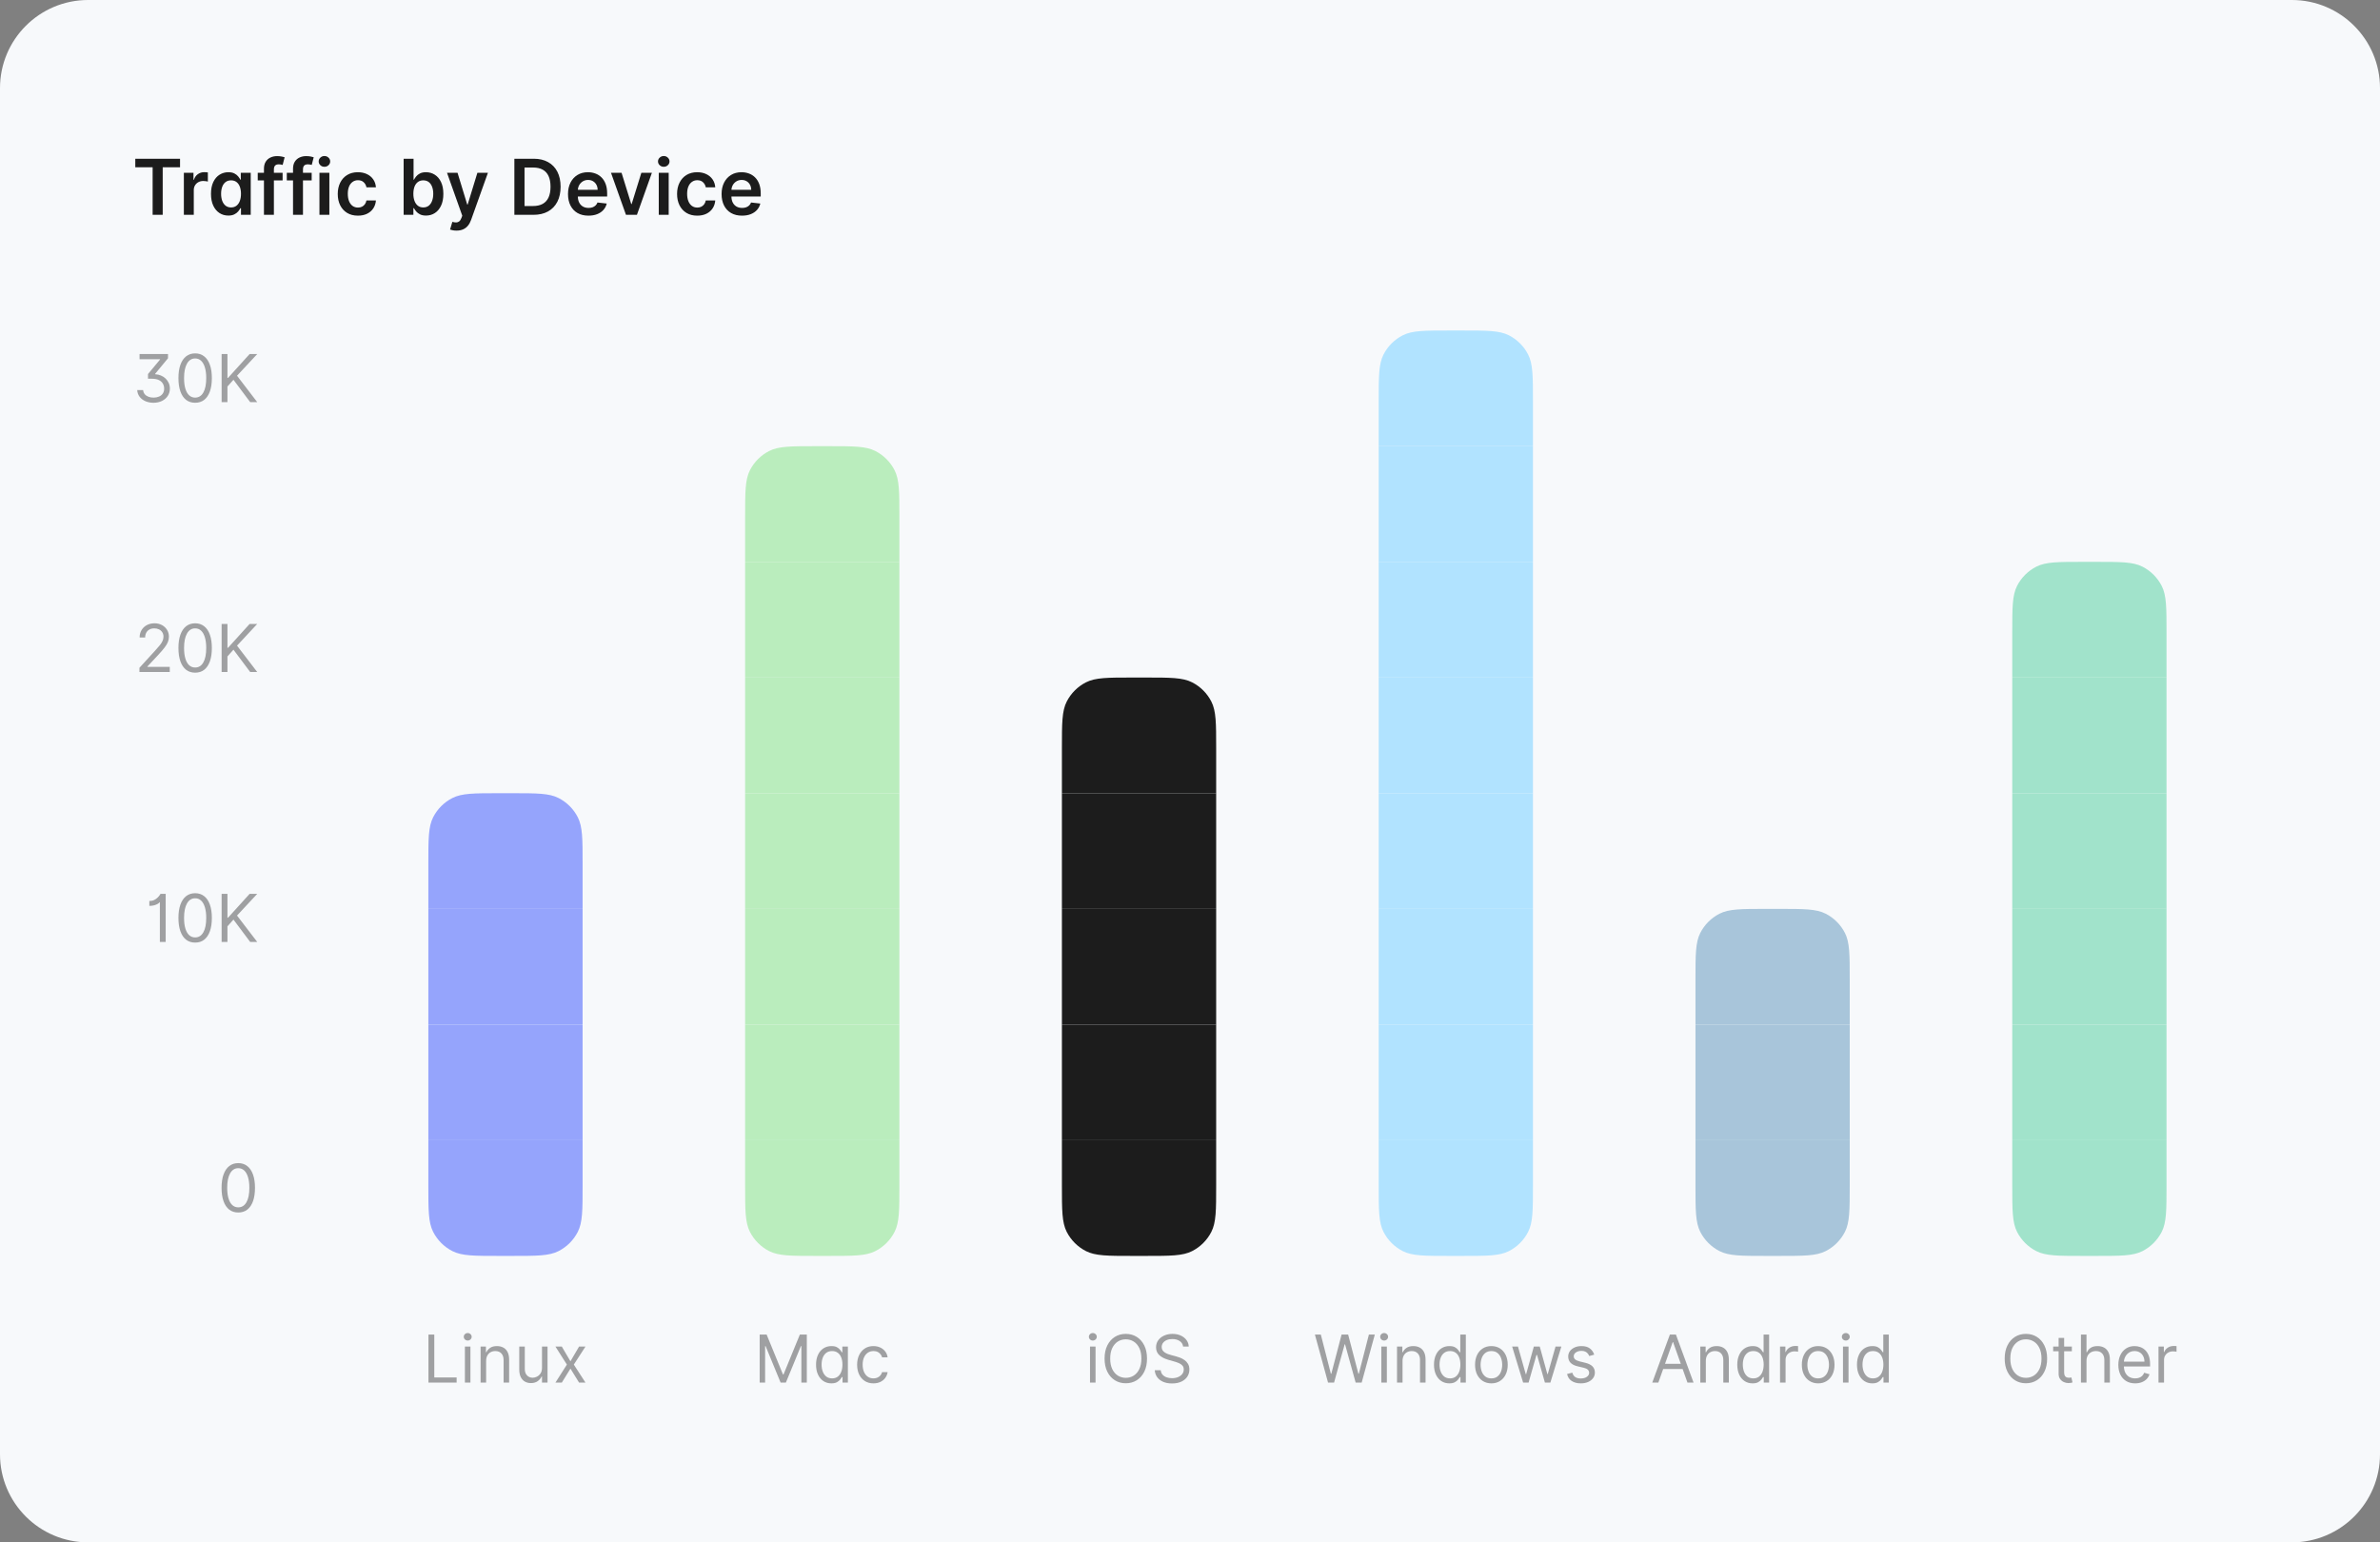 <svg width="432" height="280" viewBox="0 0 432 280" fill="none" xmlns="http://www.w3.org/2000/svg">
<rect x="0" y="0" width="432" height="280" fill="#808080" stroke="none"/>
<path d="M0 16C0 7.163 7.163 0 16 0H416C424.837 0 432 7.163 432 16V264C432 272.837 424.837 280 416 280H16C7.163 280 0 272.837 0 264V16Z" fill="#F7F9FB"/>
<path d="M24.557 30.364V28.818H32.68V30.364H29.533V39H27.704V30.364H24.557ZM33.374 39V31.364H35.119V32.636H35.199C35.338 32.196 35.576 31.856 35.914 31.617C36.256 31.375 36.645 31.254 37.083 31.254C37.182 31.254 37.293 31.259 37.416 31.269C37.542 31.276 37.646 31.287 37.729 31.304V32.959C37.653 32.933 37.532 32.91 37.366 32.89C37.204 32.867 37.046 32.855 36.894 32.855C36.566 32.855 36.271 32.926 36.009 33.069C35.75 33.208 35.547 33.402 35.397 33.651C35.248 33.899 35.174 34.186 35.174 34.511V39H33.374ZM41.444 39.134C40.844 39.134 40.307 38.98 39.833 38.672C39.359 38.364 38.985 37.916 38.71 37.33C38.435 36.743 38.297 36.03 38.297 35.192C38.297 34.343 38.436 33.627 38.715 33.044C38.996 32.457 39.376 32.015 39.853 31.717C40.33 31.415 40.862 31.264 41.449 31.264C41.897 31.264 42.264 31.34 42.553 31.493C42.841 31.642 43.07 31.823 43.239 32.035C43.408 32.244 43.539 32.441 43.632 32.626H43.706V31.364H45.511V39H43.741V37.797H43.632C43.539 37.983 43.404 38.18 43.229 38.389C43.053 38.594 42.821 38.77 42.533 38.916C42.245 39.061 41.882 39.134 41.444 39.134ZM41.946 37.658C42.327 37.658 42.652 37.555 42.921 37.349C43.189 37.141 43.393 36.851 43.532 36.479C43.671 36.108 43.741 35.676 43.741 35.182C43.741 34.688 43.671 34.259 43.532 33.894C43.396 33.53 43.194 33.246 42.926 33.044C42.66 32.842 42.334 32.741 41.946 32.741C41.545 32.741 41.21 32.845 40.942 33.054C40.673 33.263 40.471 33.551 40.335 33.919C40.2 34.287 40.132 34.708 40.132 35.182C40.132 35.659 40.2 36.085 40.335 36.459C40.475 36.831 40.678 37.124 40.947 37.34C41.219 37.552 41.552 37.658 41.946 37.658ZM51.297 31.364V32.756H46.782V31.364H51.297ZM47.911 39V30.643C47.911 30.129 48.017 29.701 48.229 29.36C48.444 29.019 48.733 28.764 49.094 28.595C49.455 28.425 49.856 28.341 50.297 28.341C50.609 28.341 50.886 28.366 51.127 28.416C51.369 28.465 51.548 28.51 51.664 28.55L51.306 29.942C51.23 29.919 51.134 29.895 51.018 29.872C50.902 29.846 50.773 29.832 50.63 29.832C50.296 29.832 50.059 29.914 49.919 30.076C49.783 30.235 49.716 30.464 49.716 30.762V39H47.911ZM56.574 31.364V32.756H52.06V31.364H56.574ZM53.188 39V30.643C53.188 30.129 53.294 29.701 53.506 29.36C53.722 29.019 54.01 28.764 54.371 28.595C54.733 28.425 55.134 28.341 55.575 28.341C55.886 28.341 56.163 28.366 56.405 28.416C56.647 28.465 56.826 28.51 56.942 28.55L56.584 29.942C56.508 29.919 56.411 29.895 56.295 29.872C56.179 29.846 56.05 29.832 55.908 29.832C55.573 29.832 55.336 29.914 55.197 30.076C55.061 30.235 54.993 30.464 54.993 30.762V39H53.188ZM57.983 39V31.364H59.783V39H57.983ZM58.888 30.28C58.603 30.28 58.358 30.185 58.152 29.996C57.947 29.804 57.844 29.574 57.844 29.305C57.844 29.034 57.947 28.803 58.152 28.614C58.358 28.422 58.603 28.326 58.888 28.326C59.176 28.326 59.422 28.422 59.624 28.614C59.829 28.803 59.932 29.034 59.932 29.305C59.932 29.574 59.829 29.804 59.624 29.996C59.422 30.185 59.176 30.28 58.888 30.28ZM64.965 39.149C64.202 39.149 63.548 38.982 63.001 38.647C62.457 38.312 62.038 37.85 61.743 37.26C61.451 36.667 61.306 35.984 61.306 35.212C61.306 34.436 61.455 33.752 61.753 33.158C62.051 32.562 62.472 32.098 63.016 31.766C63.563 31.432 64.209 31.264 64.955 31.264C65.575 31.264 66.123 31.379 66.6 31.607C67.081 31.833 67.464 32.153 67.749 32.567C68.034 32.978 68.196 33.458 68.236 34.008H66.516C66.446 33.641 66.281 33.334 66.019 33.089C65.76 32.84 65.414 32.716 64.98 32.716C64.612 32.716 64.288 32.815 64.01 33.014C63.732 33.21 63.515 33.492 63.359 33.859C63.206 34.227 63.13 34.668 63.13 35.182C63.13 35.702 63.206 36.15 63.359 36.524C63.511 36.895 63.725 37.182 64 37.384C64.279 37.583 64.605 37.682 64.98 37.682C65.245 37.682 65.482 37.633 65.691 37.533C65.903 37.431 66.08 37.283 66.222 37.091C66.365 36.899 66.463 36.665 66.516 36.39H68.236C68.193 36.93 68.034 37.409 67.759 37.827C67.484 38.241 67.109 38.566 66.635 38.801C66.161 39.033 65.604 39.149 64.965 39.149ZM73.266 39V28.818H75.066V32.626H75.14C75.233 32.441 75.364 32.244 75.533 32.035C75.702 31.823 75.931 31.642 76.219 31.493C76.507 31.34 76.875 31.264 77.323 31.264C77.913 31.264 78.445 31.415 78.919 31.717C79.396 32.015 79.774 32.457 80.052 33.044C80.334 33.627 80.475 34.343 80.475 35.192C80.475 36.03 80.337 36.743 80.062 37.33C79.787 37.916 79.412 38.364 78.939 38.672C78.465 38.98 77.928 39.134 77.328 39.134C76.89 39.134 76.527 39.061 76.239 38.916C75.951 38.77 75.719 38.594 75.543 38.389C75.371 38.18 75.236 37.983 75.14 37.797H75.036V39H73.266ZM75.031 35.182C75.031 35.676 75.1 36.108 75.24 36.479C75.382 36.851 75.586 37.141 75.851 37.349C76.12 37.555 76.445 37.658 76.826 37.658C77.223 37.658 77.556 37.552 77.825 37.34C78.093 37.124 78.296 36.831 78.431 36.459C78.571 36.085 78.64 35.659 78.64 35.182C78.64 34.708 78.572 34.287 78.436 33.919C78.3 33.551 78.098 33.263 77.83 33.054C77.561 32.845 77.227 32.741 76.826 32.741C76.441 32.741 76.115 32.842 75.846 33.044C75.578 33.246 75.374 33.53 75.235 33.894C75.099 34.259 75.031 34.688 75.031 35.182ZM82.864 41.864C82.618 41.864 82.391 41.844 82.183 41.804C81.977 41.767 81.813 41.724 81.69 41.675L82.108 40.273C82.37 40.349 82.603 40.385 82.809 40.382C83.014 40.379 83.195 40.314 83.351 40.188C83.51 40.066 83.644 39.86 83.754 39.572L83.908 39.159L81.138 31.364H83.048L84.808 37.131H84.887L86.652 31.364H88.566L85.508 39.925C85.366 40.329 85.177 40.675 84.942 40.964C84.706 41.255 84.418 41.477 84.077 41.63C83.739 41.786 83.334 41.864 82.864 41.864ZM96.814 39H93.364V28.818H96.883C97.894 28.818 98.763 29.022 99.489 29.43C100.218 29.834 100.778 30.416 101.169 31.175C101.56 31.934 101.756 32.842 101.756 33.899C101.756 34.96 101.558 35.871 101.164 36.633C100.773 37.396 100.208 37.981 99.469 38.389C98.733 38.796 97.848 39 96.814 39ZM95.208 37.404H96.724C97.434 37.404 98.025 37.275 98.499 37.016C98.973 36.755 99.329 36.365 99.568 35.848C99.807 35.328 99.926 34.678 99.926 33.899C99.926 33.12 99.807 32.474 99.568 31.96C99.329 31.443 98.977 31.057 98.509 30.802C98.045 30.543 97.469 30.414 96.779 30.414H95.208V37.404ZM106.809 39.149C106.044 39.149 105.382 38.99 104.826 38.672C104.272 38.35 103.846 37.896 103.548 37.31C103.25 36.72 103.1 36.025 103.1 35.227C103.1 34.441 103.25 33.752 103.548 33.158C103.85 32.562 104.27 32.098 104.811 31.766C105.351 31.432 105.986 31.264 106.715 31.264C107.185 31.264 107.63 31.34 108.047 31.493C108.468 31.642 108.839 31.874 109.161 32.189C109.486 32.504 109.741 32.905 109.926 33.392C110.112 33.876 110.205 34.453 110.205 35.122V35.674H103.946V34.461H108.48C108.476 34.116 108.402 33.81 108.256 33.541C108.11 33.269 107.906 33.056 107.645 32.9C107.386 32.744 107.084 32.666 106.74 32.666C106.372 32.666 106.049 32.756 105.77 32.935C105.492 33.11 105.275 33.342 105.119 33.631C104.967 33.916 104.889 34.229 104.885 34.57V35.629C104.885 36.073 104.967 36.455 105.129 36.773C105.291 37.088 105.518 37.33 105.81 37.499C106.102 37.664 106.443 37.747 106.834 37.747C107.096 37.747 107.333 37.711 107.545 37.638C107.757 37.562 107.941 37.45 108.097 37.305C108.253 37.159 108.37 36.978 108.45 36.763L110.13 36.952C110.024 37.396 109.822 37.784 109.524 38.115C109.229 38.443 108.851 38.698 108.39 38.881C107.93 39.06 107.403 39.149 106.809 39.149ZM118.33 31.364L115.61 39H113.622L110.902 31.364H112.821L114.576 37.036H114.656L116.416 31.364H118.33ZM119.575 39V31.364H121.375V39H119.575ZM120.48 30.28C120.195 30.28 119.95 30.185 119.744 29.996C119.539 29.804 119.436 29.574 119.436 29.305C119.436 29.034 119.539 28.803 119.744 28.614C119.95 28.422 120.195 28.326 120.48 28.326C120.768 28.326 121.014 28.422 121.216 28.614C121.421 28.803 121.524 29.034 121.524 29.305C121.524 29.574 121.421 29.804 121.216 29.996C121.014 30.185 120.768 30.28 120.48 30.28ZM126.556 39.149C125.794 39.149 125.14 38.982 124.593 38.647C124.049 38.312 123.63 37.85 123.335 37.26C123.043 36.667 122.897 35.984 122.897 35.212C122.897 34.436 123.047 33.752 123.345 33.158C123.643 32.562 124.064 32.098 124.608 31.766C125.154 31.432 125.801 31.264 126.547 31.264C127.166 31.264 127.715 31.379 128.192 31.607C128.673 31.833 129.056 32.153 129.341 32.567C129.626 32.978 129.788 33.458 129.828 34.008H128.108C128.038 33.641 127.872 33.334 127.61 33.089C127.352 32.84 127.006 32.716 126.571 32.716C126.203 32.716 125.88 32.815 125.602 33.014C125.324 33.21 125.106 33.492 124.951 33.859C124.798 34.227 124.722 34.668 124.722 35.182C124.722 35.702 124.798 36.15 124.951 36.524C125.103 36.895 125.317 37.182 125.592 37.384C125.87 37.583 126.197 37.682 126.571 37.682C126.837 37.682 127.074 37.633 127.282 37.533C127.494 37.431 127.672 37.283 127.814 37.091C127.957 36.899 128.055 36.665 128.108 36.39H129.828C129.785 36.93 129.626 37.409 129.35 37.827C129.075 38.241 128.701 38.566 128.227 38.801C127.753 39.033 127.196 39.149 126.556 39.149ZM134.686 39.149C133.921 39.149 133.259 38.99 132.703 38.672C132.149 38.35 131.723 37.896 131.425 37.31C131.127 36.72 130.977 36.025 130.977 35.227C130.977 34.441 131.127 33.752 131.425 33.158C131.727 32.562 132.147 32.098 132.688 31.766C133.228 31.432 133.863 31.264 134.592 31.264C135.062 31.264 135.507 31.34 135.924 31.493C136.345 31.642 136.716 31.874 137.038 32.189C137.363 32.504 137.618 32.905 137.803 33.392C137.989 33.876 138.082 34.453 138.082 35.122V35.674H131.823V34.461H136.357C136.353 34.116 136.279 33.81 136.133 33.541C135.987 33.269 135.783 33.056 135.521 32.9C135.263 32.744 134.961 32.666 134.617 32.666C134.249 32.666 133.926 32.756 133.647 32.935C133.369 33.11 133.152 33.342 132.996 33.631C132.843 33.916 132.766 34.229 132.762 34.57V35.629C132.762 36.073 132.843 36.455 133.006 36.773C133.168 37.088 133.395 37.33 133.687 37.499C133.979 37.664 134.32 37.747 134.711 37.747C134.973 37.747 135.21 37.711 135.422 37.638C135.634 37.562 135.818 37.45 135.974 37.305C136.13 37.159 136.247 36.978 136.327 36.763L138.007 36.952C137.901 37.396 137.699 37.784 137.401 38.115C137.106 38.443 136.728 38.698 136.267 38.881C135.807 39.06 135.28 39.149 134.686 39.149Z" fill="#1C1C1C"/>
<path d="M24.904 70.818H25.978C26.009 71.114 26.11 71.364 26.28 71.568C26.453 71.77 26.678 71.923 26.953 72.028C27.229 72.131 27.534 72.182 27.87 72.182C28.233 72.182 28.56 72.121 28.85 71.999C29.14 71.876 29.37 71.695 29.54 71.453C29.711 71.209 29.796 70.906 29.796 70.546C29.796 70.23 29.722 69.938 29.574 69.668C29.427 69.395 29.189 69.175 28.863 69.007C28.536 68.84 28.103 68.756 27.563 68.756H26.864V67.903L29.046 65.278V65.21H25.33V64.273H30.495V65.04L28.159 67.869V67.938C28.534 67.954 28.884 68.031 29.208 68.168C29.534 68.304 29.819 68.489 30.06 68.722C30.304 68.954 30.495 69.226 30.631 69.535C30.767 69.845 30.836 70.182 30.836 70.546C30.836 71.043 30.708 71.486 30.452 71.875C30.199 72.261 29.848 72.565 29.399 72.787C28.953 73.008 28.438 73.119 27.853 73.119C27.336 73.119 26.86 73.028 26.425 72.847C25.99 72.665 25.637 72.402 25.364 72.058C25.091 71.715 24.938 71.301 24.904 70.818ZM35.422 73.119C34.78 73.119 34.233 72.945 33.781 72.595C33.33 72.243 32.984 71.733 32.746 71.065C32.507 70.395 32.388 69.585 32.388 68.636C32.388 67.693 32.507 66.888 32.746 66.22C32.987 65.55 33.334 65.038 33.785 64.686C34.24 64.331 34.785 64.153 35.422 64.153C36.058 64.153 36.602 64.331 37.054 64.686C37.508 65.038 37.855 65.55 38.094 66.22C38.335 66.888 38.456 67.693 38.456 68.636C38.456 69.585 38.337 70.395 38.098 71.065C37.859 71.733 37.514 72.243 37.062 72.595C36.611 72.945 36.064 73.119 35.422 73.119ZM35.422 72.182C36.058 72.182 36.553 71.875 36.905 71.261C37.257 70.648 37.433 69.773 37.433 68.636C37.433 67.881 37.352 67.237 37.19 66.706C37.031 66.175 36.801 65.77 36.5 65.492C36.202 65.213 35.842 65.074 35.422 65.074C34.791 65.074 34.298 65.385 33.943 66.007C33.588 66.626 33.41 67.503 33.41 68.636C33.41 69.392 33.49 70.034 33.649 70.562C33.808 71.091 34.037 71.493 34.335 71.769C34.636 72.044 34.999 72.182 35.422 72.182ZM40.229 73V64.273H41.285V68.602H41.388L45.308 64.273H46.689L43.024 68.21L46.689 73H45.41L42.376 68.943L41.285 70.171V73H40.229Z" fill="#1C1C1C" fill-opacity="0.4"/>
<path d="M25.31 122V121.233L28.19 118.08C28.528 117.71 28.807 117.389 29.026 117.116C29.244 116.841 29.406 116.582 29.511 116.341C29.619 116.097 29.673 115.841 29.673 115.574C29.673 115.267 29.599 115.001 29.452 114.777C29.307 114.553 29.108 114.379 28.855 114.257C28.602 114.135 28.318 114.074 28.003 114.074C27.668 114.074 27.375 114.143 27.125 114.283C26.878 114.419 26.686 114.611 26.55 114.858C26.416 115.105 26.349 115.395 26.349 115.727H25.344C25.344 115.216 25.462 114.767 25.697 114.381C25.933 113.994 26.254 113.693 26.66 113.477C27.07 113.261 27.528 113.153 28.037 113.153C28.548 113.153 29.001 113.261 29.396 113.477C29.791 113.693 30.101 113.984 30.325 114.351C30.55 114.717 30.662 115.125 30.662 115.574C30.662 115.895 30.604 116.209 30.487 116.516C30.374 116.82 30.175 117.159 29.891 117.534C29.609 117.906 29.219 118.361 28.719 118.898L26.759 120.994V121.062H30.815V122H25.31ZM35.422 122.119C34.78 122.119 34.233 121.945 33.781 121.595C33.33 121.243 32.984 120.733 32.746 120.065C32.507 119.395 32.388 118.585 32.388 117.636C32.388 116.693 32.507 115.888 32.746 115.22C32.987 114.55 33.334 114.038 33.785 113.686C34.24 113.331 34.785 113.153 35.422 113.153C36.058 113.153 36.602 113.331 37.054 113.686C37.508 114.038 37.855 114.55 38.094 115.22C38.335 115.888 38.456 116.693 38.456 117.636C38.456 118.585 38.337 119.395 38.098 120.065C37.859 120.733 37.514 121.243 37.062 121.595C36.611 121.945 36.064 122.119 35.422 122.119ZM35.422 121.182C36.058 121.182 36.553 120.875 36.905 120.261C37.257 119.648 37.433 118.773 37.433 117.636C37.433 116.881 37.352 116.237 37.19 115.706C37.031 115.175 36.801 114.77 36.5 114.491C36.202 114.213 35.842 114.074 35.422 114.074C34.791 114.074 34.298 114.385 33.943 115.007C33.588 115.626 33.41 116.503 33.41 117.636C33.41 118.392 33.49 119.034 33.649 119.562C33.808 120.091 34.037 120.493 34.335 120.768C34.636 121.044 34.999 121.182 35.422 121.182ZM40.229 122V113.273H41.285V117.602H41.388L45.308 113.273H46.689L43.024 117.21L46.689 122H45.41L42.376 117.943L41.285 119.17V122H40.229Z" fill="#1C1C1C" fill-opacity="0.4"/>
<path d="M30.074 162.273V171H29.017V163.807H28.949C28.909 163.886 28.807 163.977 28.642 164.08C28.477 164.179 28.264 164.267 28.003 164.344C27.741 164.418 27.443 164.455 27.108 164.455V163.568C27.446 163.568 27.739 163.507 27.986 163.385C28.233 163.263 28.439 163.119 28.604 162.955C28.771 162.79 28.898 162.641 28.983 162.507C29.071 162.374 29.122 162.295 29.136 162.273H30.074ZM35.422 171.119C34.78 171.119 34.233 170.945 33.781 170.595C33.33 170.243 32.984 169.733 32.746 169.065C32.507 168.395 32.388 167.585 32.388 166.636C32.388 165.693 32.507 164.888 32.746 164.22C32.987 163.55 33.334 163.038 33.785 162.686C34.24 162.331 34.785 162.153 35.422 162.153C36.058 162.153 36.602 162.331 37.054 162.686C37.508 163.038 37.855 163.55 38.094 164.22C38.335 164.888 38.456 165.693 38.456 166.636C38.456 167.585 38.337 168.395 38.098 169.065C37.859 169.733 37.514 170.243 37.062 170.595C36.611 170.945 36.064 171.119 35.422 171.119ZM35.422 170.182C36.058 170.182 36.553 169.875 36.905 169.261C37.257 168.648 37.433 167.773 37.433 166.636C37.433 165.881 37.352 165.237 37.19 164.706C37.031 164.175 36.801 163.77 36.5 163.491C36.202 163.213 35.842 163.074 35.422 163.074C34.791 163.074 34.298 163.385 33.943 164.007C33.588 164.626 33.41 165.503 33.41 166.636C33.41 167.392 33.49 168.034 33.649 168.562C33.808 169.091 34.037 169.493 34.335 169.768C34.636 170.044 34.999 170.182 35.422 170.182ZM40.229 171V162.273H41.285V166.602H41.388L45.308 162.273H46.689L43.024 166.21L46.689 171H45.41L42.376 166.943L41.285 168.17V171H40.229Z" fill="#1C1C1C" fill-opacity="0.4"/>
<path d="M43.25 220.119C42.608 220.119 42.061 219.945 41.609 219.595C41.158 219.243 40.812 218.733 40.574 218.065C40.335 217.395 40.216 216.585 40.216 215.636C40.216 214.693 40.335 213.888 40.574 213.22C40.815 212.55 41.162 212.038 41.614 211.686C42.068 211.331 42.614 211.153 43.25 211.153C43.886 211.153 44.43 211.331 44.882 211.686C45.337 212.038 45.683 212.55 45.922 213.22C46.163 213.888 46.284 214.693 46.284 215.636C46.284 216.585 46.165 217.395 45.926 218.065C45.688 218.733 45.342 219.243 44.891 219.595C44.439 219.945 43.892 220.119 43.25 220.119ZM43.25 219.182C43.886 219.182 44.381 218.875 44.733 218.261C45.085 217.648 45.261 216.773 45.261 215.636C45.261 214.881 45.18 214.237 45.019 213.706C44.859 213.175 44.629 212.77 44.328 212.491C44.03 212.213 43.67 212.074 43.25 212.074C42.619 212.074 42.126 212.385 41.771 213.007C41.416 213.626 41.239 214.503 41.239 215.636C41.239 216.392 41.318 217.034 41.477 217.562C41.636 218.091 41.865 218.493 42.163 218.768C42.465 219.044 42.827 219.182 43.25 219.182Z" fill="#1C1C1C" fill-opacity="0.4"/>
<path d="M77.772 251V242.273H78.829V250.062H82.885V251H77.772ZM84.385 251V244.455H85.391V251H84.385ZM84.897 243.364C84.701 243.364 84.532 243.297 84.39 243.163C84.25 243.03 84.181 242.869 84.181 242.682C84.181 242.494 84.25 242.334 84.39 242.2C84.532 242.067 84.701 242 84.897 242C85.093 242 85.26 242.067 85.4 242.2C85.541 242.334 85.613 242.494 85.613 242.682C85.613 242.869 85.541 243.03 85.4 243.163C85.26 243.297 85.093 243.364 84.897 243.364ZM88.239 247.062V251H87.233V244.455H88.204V245.477H88.29C88.443 245.145 88.676 244.878 88.989 244.676C89.301 244.472 89.704 244.369 90.199 244.369C90.642 244.369 91.03 244.46 91.362 244.642C91.695 244.821 91.953 245.094 92.138 245.46C92.322 245.824 92.415 246.284 92.415 246.841V251H91.409V246.909C91.409 246.395 91.276 245.994 91.008 245.707C90.742 245.418 90.375 245.273 89.909 245.273C89.588 245.273 89.301 245.342 89.048 245.482C88.798 245.621 88.601 245.824 88.456 246.091C88.311 246.358 88.239 246.682 88.239 247.062ZM98.377 248.324V244.455H99.383V251H98.377V249.892H98.309C98.156 250.224 97.917 250.507 97.593 250.74C97.269 250.97 96.86 251.085 96.366 251.085C95.957 251.085 95.593 250.996 95.275 250.817C94.957 250.635 94.707 250.362 94.525 249.999C94.343 249.632 94.252 249.17 94.252 248.614V244.455H95.258V248.545C95.258 249.023 95.392 249.403 95.659 249.688C95.929 249.972 96.272 250.114 96.69 250.114C96.94 250.114 97.194 250.05 97.453 249.922C97.714 249.794 97.933 249.598 98.109 249.334C98.288 249.07 98.377 248.733 98.377 248.324ZM101.975 244.455L103.543 247.131L105.112 244.455H106.271L104.157 247.727L106.271 251H105.112L103.543 248.46L101.975 251H100.816L102.896 247.727L100.816 244.455H101.975Z" fill="#1C1C1C" fill-opacity="0.4"/>
<path d="M137.891 242.273H139.152L142.118 249.517H142.22L145.186 242.273H146.448V251H145.459V244.369H145.374L142.646 251H141.692L138.965 244.369H138.879V251H137.891V242.273ZM150.902 251.136C150.356 251.136 149.875 250.999 149.457 250.723C149.04 250.445 148.713 250.053 148.477 249.547C148.241 249.038 148.123 248.438 148.123 247.744C148.123 247.057 148.241 246.46 148.477 245.955C148.713 245.449 149.041 245.058 149.461 244.783C149.882 244.507 150.368 244.369 150.919 244.369C151.345 244.369 151.682 244.44 151.929 244.582C152.179 244.722 152.369 244.881 152.5 245.06C152.633 245.236 152.737 245.381 152.811 245.494H152.896V244.455H153.902V251H152.93V249.994H152.811C152.737 250.114 152.632 250.264 152.496 250.446C152.359 250.625 152.165 250.786 151.912 250.928C151.659 251.067 151.322 251.136 150.902 251.136ZM151.038 250.233C151.442 250.233 151.782 250.128 152.061 249.918C152.339 249.705 152.551 249.411 152.696 249.036C152.841 248.658 152.913 248.222 152.913 247.727C152.913 247.239 152.842 246.811 152.7 246.445C152.558 246.075 152.348 245.788 152.069 245.584C151.791 245.376 151.447 245.273 151.038 245.273C150.612 245.273 150.257 245.382 149.973 245.601C149.692 245.817 149.48 246.111 149.338 246.483C149.199 246.852 149.129 247.267 149.129 247.727C149.129 248.193 149.2 248.616 149.342 248.997C149.487 249.375 149.7 249.676 149.981 249.901C150.265 250.122 150.618 250.233 151.038 250.233ZM158.542 251.136C157.929 251.136 157.4 250.991 156.957 250.702C156.514 250.412 156.173 250.013 155.934 249.504C155.696 248.996 155.577 248.415 155.577 247.761C155.577 247.097 155.699 246.51 155.943 246.001C156.19 245.49 156.534 245.091 156.974 244.804C157.417 244.514 157.934 244.369 158.525 244.369C158.986 244.369 159.4 244.455 159.77 244.625C160.139 244.795 160.442 245.034 160.677 245.341C160.913 245.648 161.059 246.006 161.116 246.415H160.111C160.034 246.116 159.863 245.852 159.599 245.622C159.338 245.389 158.986 245.273 158.542 245.273C158.15 245.273 157.807 245.375 157.511 245.58C157.219 245.781 156.99 246.067 156.825 246.436C156.663 246.803 156.582 247.233 156.582 247.727C156.582 248.233 156.662 248.673 156.821 249.048C156.983 249.423 157.21 249.714 157.503 249.922C157.798 250.129 158.145 250.233 158.542 250.233C158.804 250.233 159.041 250.188 159.254 250.097C159.467 250.006 159.648 249.875 159.795 249.705C159.943 249.534 160.048 249.33 160.111 249.091H161.116C161.059 249.477 160.919 249.825 160.694 250.135C160.473 250.442 160.179 250.686 159.812 250.868C159.449 251.047 159.025 251.136 158.542 251.136Z" fill="#1C1C1C" fill-opacity="0.4"/>
<path d="M197.85 251V244.455H198.856V251H197.85ZM198.362 243.364C198.165 243.364 197.996 243.297 197.854 243.163C197.715 243.03 197.646 242.869 197.646 242.682C197.646 242.494 197.715 242.334 197.854 242.2C197.996 242.067 198.165 242 198.362 242C198.558 242 198.725 242.067 198.864 242.2C199.006 242.334 199.077 242.494 199.077 242.682C199.077 242.869 199.006 243.03 198.864 243.163C198.725 243.297 198.558 243.364 198.362 243.364ZM208.198 246.636C208.198 247.557 208.032 248.352 207.699 249.023C207.367 249.693 206.911 250.21 206.331 250.574C205.752 250.938 205.09 251.119 204.346 251.119C203.601 251.119 202.939 250.938 202.36 250.574C201.78 250.21 201.324 249.693 200.992 249.023C200.659 248.352 200.493 247.557 200.493 246.636C200.493 245.716 200.659 244.92 200.992 244.25C201.324 243.58 201.78 243.062 202.36 242.699C202.939 242.335 203.601 242.153 204.346 242.153C205.09 242.153 205.752 242.335 206.331 242.699C206.911 243.062 207.367 243.58 207.699 244.25C208.032 244.92 208.198 245.716 208.198 246.636ZM207.175 246.636C207.175 245.881 207.049 245.243 206.796 244.723C206.546 244.203 206.206 243.81 205.777 243.543C205.351 243.276 204.874 243.142 204.346 243.142C203.817 243.142 203.338 243.276 202.909 243.543C202.483 243.81 202.144 244.203 201.891 244.723C201.641 245.243 201.516 245.881 201.516 246.636C201.516 247.392 201.641 248.03 201.891 248.55C202.144 249.07 202.483 249.463 202.909 249.73C203.338 249.997 203.817 250.131 204.346 250.131C204.874 250.131 205.351 249.997 205.777 249.73C206.206 249.463 206.546 249.07 206.796 248.55C207.049 248.03 207.175 247.392 207.175 246.636ZM214.748 244.455C214.696 244.023 214.489 243.688 214.125 243.449C213.762 243.21 213.316 243.091 212.787 243.091C212.401 243.091 212.063 243.153 211.773 243.278C211.486 243.403 211.262 243.575 211.1 243.794C210.941 244.013 210.861 244.261 210.861 244.54C210.861 244.773 210.917 244.973 211.027 245.141C211.141 245.305 211.286 245.443 211.462 245.554C211.638 245.662 211.823 245.751 212.016 245.822C212.209 245.891 212.387 245.946 212.549 245.989L213.435 246.227C213.662 246.287 213.915 246.369 214.194 246.474C214.475 246.58 214.743 246.723 214.999 246.905C215.257 247.084 215.471 247.314 215.638 247.595C215.806 247.876 215.89 248.222 215.89 248.631C215.89 249.102 215.766 249.528 215.519 249.909C215.275 250.29 214.917 250.592 214.445 250.817C213.976 251.041 213.407 251.153 212.736 251.153C212.111 251.153 211.57 251.053 211.113 250.851C210.658 250.649 210.3 250.368 210.039 250.007C209.78 249.646 209.634 249.227 209.6 248.75H210.691C210.719 249.08 210.83 249.352 211.023 249.568C211.219 249.781 211.466 249.94 211.765 250.045C212.066 250.148 212.39 250.199 212.736 250.199C213.14 250.199 213.502 250.134 213.823 250.003C214.144 249.869 214.398 249.685 214.586 249.449C214.773 249.21 214.867 248.932 214.867 248.614C214.867 248.324 214.786 248.088 214.624 247.906C214.462 247.724 214.249 247.577 213.985 247.463C213.721 247.349 213.435 247.25 213.128 247.165L212.054 246.858C211.373 246.662 210.833 246.382 210.435 246.018C210.037 245.655 209.838 245.179 209.838 244.591C209.838 244.102 209.971 243.676 210.235 243.312C210.502 242.946 210.86 242.662 211.309 242.46C211.76 242.256 212.265 242.153 212.821 242.153C213.384 242.153 213.884 242.254 214.321 242.456C214.759 242.655 215.105 242.928 215.361 243.274C215.62 243.621 215.756 244.014 215.77 244.455H214.748Z" fill="#1C1C1C" fill-opacity="0.4"/>
<path d="M241.058 251L238.672 242.273H239.746L241.569 249.381H241.655L243.513 242.273H244.706L246.564 249.381H246.649L248.473 242.273H249.547L247.16 251H246.069L244.143 244.045H244.075L242.149 251H241.058ZM250.727 251V244.455H251.733V251H250.727ZM251.238 243.364C251.042 243.364 250.873 243.297 250.731 243.163C250.592 243.03 250.523 242.869 250.523 242.682C250.523 242.494 250.592 242.334 250.731 242.2C250.873 242.067 251.042 242 251.238 242C251.434 242 251.602 242.067 251.741 242.2C251.883 242.334 251.954 242.494 251.954 242.682C251.954 242.869 251.883 243.03 251.741 243.163C251.602 243.297 251.434 243.364 251.238 243.364ZM254.58 247.062V251H253.575V244.455H254.546V245.477H254.632C254.785 245.145 255.018 244.878 255.33 244.676C255.643 244.472 256.046 244.369 256.541 244.369C256.984 244.369 257.372 244.46 257.704 244.642C258.036 244.821 258.295 245.094 258.48 245.46C258.664 245.824 258.757 246.284 258.757 246.841V251H257.751V246.909C257.751 246.395 257.617 245.994 257.35 245.707C257.083 245.418 256.717 245.273 256.251 245.273C255.93 245.273 255.643 245.342 255.39 245.482C255.14 245.621 254.943 245.824 254.798 246.091C254.653 246.358 254.58 246.682 254.58 247.062ZM263.066 251.136C262.52 251.136 262.039 250.999 261.621 250.723C261.204 250.445 260.877 250.053 260.641 249.547C260.405 249.038 260.287 248.438 260.287 247.744C260.287 247.057 260.405 246.46 260.641 245.955C260.877 245.449 261.205 245.058 261.626 244.783C262.046 244.507 262.532 244.369 263.083 244.369C263.509 244.369 263.846 244.44 264.093 244.582C264.343 244.722 264.533 244.881 264.664 245.06C264.797 245.236 264.901 245.381 264.975 245.494H265.06V242.273H266.066V251H265.094V249.994H264.975C264.901 250.114 264.796 250.264 264.66 250.446C264.523 250.625 264.329 250.786 264.076 250.928C263.823 251.067 263.486 251.136 263.066 251.136ZM263.202 250.233C263.606 250.233 263.947 250.128 264.225 249.918C264.503 249.705 264.715 249.411 264.86 249.036C265.005 248.658 265.077 248.222 265.077 247.727C265.077 247.239 265.006 246.811 264.864 246.445C264.722 246.075 264.512 245.788 264.233 245.584C263.955 245.376 263.611 245.273 263.202 245.273C262.776 245.273 262.421 245.382 262.137 245.601C261.856 245.817 261.644 246.111 261.502 246.483C261.363 246.852 261.293 247.267 261.293 247.727C261.293 248.193 261.364 248.616 261.506 248.997C261.651 249.375 261.864 249.676 262.145 249.901C262.43 250.122 262.782 250.233 263.202 250.233ZM270.706 251.136C270.116 251.136 269.597 250.996 269.151 250.714C268.708 250.433 268.361 250.04 268.111 249.534C267.864 249.028 267.741 248.437 267.741 247.761C267.741 247.08 267.864 246.484 268.111 245.976C268.361 245.467 268.708 245.072 269.151 244.791C269.597 244.51 270.116 244.369 270.706 244.369C271.297 244.369 271.814 244.51 272.258 244.791C272.704 245.072 273.05 245.467 273.297 245.976C273.547 246.484 273.672 247.08 273.672 247.761C273.672 248.437 273.547 249.028 273.297 249.534C273.05 250.04 272.704 250.433 272.258 250.714C271.814 250.996 271.297 251.136 270.706 251.136ZM270.706 250.233C271.155 250.233 271.525 250.118 271.814 249.888C272.104 249.658 272.319 249.355 272.458 248.98C272.597 248.605 272.667 248.199 272.667 247.761C272.667 247.324 272.597 246.916 272.458 246.538C272.319 246.161 272.104 245.855 271.814 245.622C271.525 245.389 271.155 245.273 270.706 245.273C270.258 245.273 269.888 245.389 269.599 245.622C269.309 245.855 269.094 246.161 268.955 246.538C268.816 246.916 268.746 247.324 268.746 247.761C268.746 248.199 268.816 248.605 268.955 248.98C269.094 249.355 269.309 249.658 269.599 249.888C269.888 250.118 270.258 250.233 270.706 250.233ZM276.468 251L274.474 244.455H275.53L276.945 249.466H277.013L278.411 244.455H279.485L280.866 249.449H280.934L282.349 244.455H283.405L281.411 251H280.422L278.991 245.972H278.888L277.456 251H276.468ZM289.371 245.92L288.468 246.176C288.411 246.026 288.327 245.879 288.216 245.737C288.108 245.592 287.961 245.473 287.773 245.379C287.586 245.286 287.346 245.239 287.053 245.239C286.653 245.239 286.319 245.331 286.052 245.516C285.787 245.697 285.655 245.929 285.655 246.21C285.655 246.46 285.746 246.658 285.928 246.803C286.11 246.947 286.394 247.068 286.78 247.165L287.752 247.403C288.337 247.545 288.773 247.763 289.06 248.055C289.347 248.345 289.491 248.719 289.491 249.176C289.491 249.551 289.383 249.886 289.167 250.182C288.954 250.477 288.655 250.71 288.272 250.881C287.888 251.051 287.442 251.136 286.934 251.136C286.266 251.136 285.714 250.991 285.276 250.702C284.839 250.412 284.562 249.989 284.445 249.432L285.4 249.193C285.491 249.545 285.662 249.81 285.915 249.986C286.171 250.162 286.505 250.25 286.917 250.25C287.385 250.25 287.758 250.151 288.033 249.952C288.312 249.75 288.451 249.509 288.451 249.227C288.451 249 288.371 248.81 288.212 248.656C288.053 248.5 287.809 248.384 287.479 248.307L286.388 248.051C285.789 247.909 285.349 247.689 285.067 247.391C284.789 247.089 284.65 246.713 284.65 246.261C284.65 245.892 284.753 245.565 284.961 245.281C285.171 244.997 285.456 244.774 285.817 244.612C286.181 244.45 286.593 244.369 287.053 244.369C287.701 244.369 288.209 244.511 288.579 244.795C288.951 245.08 289.215 245.455 289.371 245.92Z" fill="#1C1C1C" fill-opacity="0.4"/>
<path d="M301.01 251H299.903L303.107 242.273H304.198L307.403 251H306.295L303.687 243.653H303.618L301.01 251ZM301.42 247.591H305.885V248.528H301.42V247.591ZM309.631 247.062V251H308.626V244.455H309.597V245.477H309.682C309.836 245.145 310.069 244.878 310.381 244.676C310.694 244.472 311.097 244.369 311.591 244.369C312.035 244.369 312.422 244.46 312.755 244.642C313.087 244.821 313.346 245.094 313.53 245.46C313.715 245.824 313.807 246.284 313.807 246.841V251H312.802V246.909C312.802 246.395 312.668 245.994 312.401 245.707C312.134 245.418 311.768 245.273 311.302 245.273C310.981 245.273 310.694 245.342 310.441 245.482C310.191 245.621 309.993 245.824 309.849 246.091C309.704 246.358 309.631 246.682 309.631 247.062ZM318.117 251.136C317.571 251.136 317.09 250.999 316.672 250.723C316.254 250.445 315.928 250.053 315.692 249.547C315.456 249.038 315.338 248.438 315.338 247.744C315.338 247.057 315.456 246.46 315.692 245.955C315.928 245.449 316.256 245.058 316.676 244.783C317.097 244.507 317.583 244.369 318.134 244.369C318.56 244.369 318.896 244.44 319.144 244.582C319.394 244.722 319.584 244.881 319.715 245.06C319.848 245.236 319.952 245.381 320.026 245.494H320.111V242.273H321.117V251H320.145V249.994H320.026C319.952 250.114 319.847 250.264 319.71 250.446C319.574 250.625 319.379 250.786 319.127 250.928C318.874 251.067 318.537 251.136 318.117 251.136ZM318.253 250.233C318.656 250.233 318.997 250.128 319.276 249.918C319.554 249.705 319.766 249.411 319.911 249.036C320.056 248.658 320.128 248.222 320.128 247.727C320.128 247.239 320.057 246.811 319.915 246.445C319.773 246.075 319.563 245.788 319.284 245.584C319.006 245.376 318.662 245.273 318.253 245.273C317.827 245.273 317.472 245.382 317.188 245.601C316.906 245.817 316.695 246.111 316.553 246.483C316.414 246.852 316.344 247.267 316.344 247.727C316.344 248.193 316.415 248.616 316.557 248.997C316.702 249.375 316.915 249.676 317.196 249.901C317.48 250.122 317.833 250.233 318.253 250.233ZM323.098 251V244.455H324.07V245.443H324.138C324.257 245.119 324.473 244.857 324.786 244.655C325.098 244.453 325.45 244.352 325.843 244.352C325.916 244.352 326.009 244.354 326.119 244.357C326.23 244.359 326.314 244.364 326.371 244.369V245.392C326.337 245.384 326.259 245.371 326.137 245.354C326.017 245.334 325.891 245.324 325.757 245.324C325.439 245.324 325.155 245.391 324.905 245.524C324.658 245.655 324.462 245.837 324.317 246.07C324.175 246.3 324.104 246.562 324.104 246.858V251H323.098ZM330.023 251.136C329.432 251.136 328.914 250.996 328.468 250.714C328.024 250.433 327.678 250.04 327.428 249.534C327.181 249.028 327.057 248.437 327.057 247.761C327.057 247.08 327.181 246.484 327.428 245.976C327.678 245.467 328.024 245.072 328.468 244.791C328.914 244.51 329.432 244.369 330.023 244.369C330.614 244.369 331.131 244.51 331.574 244.791C332.02 245.072 332.367 245.467 332.614 245.976C332.864 246.484 332.989 247.08 332.989 247.761C332.989 248.437 332.864 249.028 332.614 249.534C332.367 250.04 332.02 250.433 331.574 250.714C331.131 250.996 330.614 251.136 330.023 251.136ZM330.023 250.233C330.472 250.233 330.841 250.118 331.131 249.888C331.421 249.658 331.635 249.355 331.774 248.98C331.914 248.605 331.983 248.199 331.983 247.761C331.983 247.324 331.914 246.916 331.774 246.538C331.635 246.161 331.421 245.855 331.131 245.622C330.841 245.389 330.472 245.273 330.023 245.273C329.574 245.273 329.205 245.389 328.915 245.622C328.625 245.855 328.411 246.161 328.271 246.538C328.132 246.916 328.063 247.324 328.063 247.761C328.063 248.199 328.132 248.605 328.271 248.98C328.411 249.355 328.625 249.658 328.915 249.888C329.205 250.118 329.574 250.233 330.023 250.233ZM334.524 251V244.455H335.53V251H334.524ZM335.035 243.364C334.839 243.364 334.67 243.297 334.528 243.163C334.389 243.03 334.319 242.869 334.319 242.682C334.319 242.494 334.389 242.334 334.528 242.2C334.67 242.067 334.839 242 335.035 242C335.231 242 335.399 242.067 335.538 242.2C335.68 242.334 335.751 242.494 335.751 242.682C335.751 242.869 335.68 243.03 335.538 243.163C335.399 243.297 335.231 243.364 335.035 243.364ZM339.843 251.136C339.298 251.136 338.816 250.999 338.399 250.723C337.981 250.445 337.654 250.053 337.419 249.547C337.183 249.038 337.065 248.438 337.065 247.744C337.065 247.057 337.183 246.46 337.419 245.955C337.654 245.449 337.982 245.058 338.403 244.783C338.823 244.507 339.309 244.369 339.86 244.369C340.286 244.369 340.623 244.44 340.87 244.582C341.12 244.722 341.311 244.881 341.441 245.06C341.575 245.236 341.678 245.381 341.752 245.494H341.838V242.273H342.843V251H341.872V249.994H341.752C341.678 250.114 341.573 250.264 341.437 250.446C341.301 250.625 341.106 250.786 340.853 250.928C340.6 251.067 340.264 251.136 339.843 251.136ZM339.98 250.233C340.383 250.233 340.724 250.128 341.002 249.918C341.281 249.705 341.492 249.411 341.637 249.036C341.782 248.658 341.855 248.222 341.855 247.727C341.855 247.239 341.784 246.811 341.642 246.445C341.499 246.075 341.289 245.788 341.011 245.584C340.732 245.376 340.389 245.273 339.98 245.273C339.553 245.273 339.198 245.382 338.914 245.601C338.633 245.817 338.421 246.111 338.279 246.483C338.14 246.852 338.07 247.267 338.07 247.727C338.07 248.193 338.142 248.616 338.284 248.997C338.428 249.375 338.642 249.676 338.923 249.901C339.207 250.122 339.559 250.233 339.98 250.233Z" fill="#1C1C1C" fill-opacity="0.4"/>
<path d="M371.581 246.636C371.581 247.557 371.414 248.352 371.082 249.023C370.75 249.693 370.294 250.21 369.714 250.574C369.135 250.938 368.473 251.119 367.728 251.119C366.984 251.119 366.322 250.938 365.743 250.574C365.163 250.21 364.707 249.693 364.375 249.023C364.042 248.352 363.876 247.557 363.876 246.636C363.876 245.716 364.042 244.92 364.375 244.25C364.707 243.58 365.163 243.062 365.743 242.699C366.322 242.335 366.984 242.153 367.728 242.153C368.473 242.153 369.135 242.335 369.714 242.699C370.294 243.062 370.75 243.58 371.082 244.25C371.414 244.92 371.581 245.716 371.581 246.636ZM370.558 246.636C370.558 245.881 370.431 245.243 370.179 244.723C369.929 244.203 369.589 243.81 369.16 243.543C368.734 243.276 368.257 243.142 367.728 243.142C367.2 243.142 366.721 243.276 366.292 243.543C365.866 243.81 365.527 244.203 365.274 244.723C365.024 245.243 364.899 245.881 364.899 246.636C364.899 247.392 365.024 248.03 365.274 248.55C365.527 249.07 365.866 249.463 366.292 249.73C366.721 249.997 367.2 250.131 367.728 250.131C368.257 250.131 368.734 249.997 369.16 249.73C369.589 249.463 369.929 249.07 370.179 248.55C370.431 248.03 370.558 247.392 370.558 246.636ZM376.068 244.455V245.307H372.676V244.455H376.068ZM373.664 242.886H374.67V249.125C374.67 249.409 374.711 249.622 374.794 249.764C374.879 249.903 374.987 249.997 375.118 250.045C375.251 250.091 375.392 250.114 375.539 250.114C375.65 250.114 375.741 250.108 375.812 250.097C375.883 250.082 375.94 250.071 375.983 250.062L376.187 250.966C376.119 250.991 376.024 251.017 375.902 251.043C375.779 251.071 375.625 251.085 375.437 251.085C375.153 251.085 374.875 251.024 374.602 250.902C374.332 250.78 374.108 250.594 373.929 250.344C373.752 250.094 373.664 249.778 373.664 249.398V242.886ZM378.727 247.062V251H377.721V242.273H378.727V245.477H378.812C378.966 245.139 379.196 244.871 379.502 244.672C379.812 244.47 380.224 244.369 380.738 244.369C381.184 244.369 381.575 244.459 381.91 244.638C382.245 244.814 382.505 245.085 382.69 245.452C382.877 245.815 382.971 246.278 382.971 246.841V251H381.966V246.909C381.966 246.389 381.831 245.987 381.561 245.703C381.294 245.416 380.923 245.273 380.449 245.273C380.119 245.273 379.824 245.342 379.562 245.482C379.304 245.621 379.099 245.824 378.949 246.091C378.801 246.358 378.727 246.682 378.727 247.062ZM387.555 251.136C386.925 251.136 386.381 250.997 385.923 250.719C385.469 250.438 385.118 250.045 384.871 249.543C384.626 249.037 384.504 248.449 384.504 247.778C384.504 247.108 384.626 246.517 384.871 246.006C385.118 245.491 385.462 245.091 385.902 244.804C386.345 244.514 386.862 244.369 387.453 244.369C387.794 244.369 388.131 244.426 388.463 244.54C388.795 244.653 389.098 244.838 389.371 245.094C389.643 245.347 389.861 245.682 390.023 246.099C390.185 246.517 390.266 247.031 390.266 247.642V248.068H385.22V247.199H389.243C389.243 246.83 389.169 246.5 389.021 246.21C388.876 245.92 388.669 245.692 388.399 245.524C388.132 245.357 387.817 245.273 387.453 245.273C387.053 245.273 386.706 245.372 386.413 245.571C386.124 245.767 385.901 246.023 385.744 246.338C385.588 246.653 385.51 246.991 385.51 247.352V247.932C385.51 248.426 385.595 248.845 385.766 249.189C385.939 249.53 386.179 249.79 386.486 249.969C386.793 250.145 387.149 250.233 387.555 250.233C387.82 250.233 388.058 250.196 388.271 250.122C388.487 250.045 388.673 249.932 388.83 249.781C388.986 249.628 389.107 249.437 389.192 249.21L390.163 249.483C390.061 249.812 389.889 250.102 389.648 250.352C389.406 250.599 389.108 250.793 388.753 250.932C388.398 251.068 387.999 251.136 387.555 251.136ZM391.795 251V244.455H392.767V245.443H392.835C392.955 245.119 393.17 244.857 393.483 244.655C393.795 244.453 394.148 244.352 394.54 244.352C394.614 244.352 394.706 244.354 394.817 244.357C394.928 244.359 395.011 244.364 395.068 244.369V245.392C395.034 245.384 394.956 245.371 394.834 245.354C394.714 245.334 394.588 245.324 394.455 245.324C394.136 245.324 393.852 245.391 393.602 245.524C393.355 245.655 393.159 245.837 393.014 246.07C392.872 246.3 392.801 246.562 392.801 246.858V251H391.795Z" fill="#1C1C1C" fill-opacity="0.4"/>
<path d="M77.75 156.8C77.75 152.32 77.75 150.079 78.622 148.368C79.389 146.863 80.613 145.639 82.118 144.872C83.829 144 86.07 144 90.55 144H92.95C97.43 144 99.671 144 101.382 144.872C102.887 145.639 104.111 146.863 104.878 148.368C105.75 150.079 105.75 152.32 105.75 156.8V165H77.75V156.8Z" fill="#95A4FC"/>
<rect x="77.75" y="165" width="28" height="21" fill="#95A4FC"/>
<rect x="77.75" y="186" width="28" height="21" fill="#95A4FC"/>
<path d="M77.75 207H105.75V215.2C105.75 219.68 105.75 221.921 104.878 223.632C104.111 225.137 102.887 226.361 101.382 227.128C99.671 228 97.43 228 92.95 228H90.55C86.07 228 83.829 228 82.118 227.128C80.613 226.361 79.389 225.137 78.622 223.632C77.75 221.921 77.75 219.68 77.75 215.2V207Z" fill="#95A4FC"/>
<path d="M135.25 93.8C135.25 89.32 135.25 87.079 136.122 85.368C136.889 83.863 138.113 82.639 139.618 81.872C141.329 81 143.57 81 148.05 81H150.45C154.93 81 157.171 81 158.882 81.872C160.387 82.639 161.611 83.863 162.378 85.368C163.25 87.079 163.25 89.32 163.25 93.8V102H135.25V93.8Z" fill="#BAEDBD"/>
<rect x="135.25" y="102" width="28" height="21" fill="#BAEDBD"/>
<rect x="135.25" y="123" width="28" height="21" fill="#BAEDBD"/>
<rect x="135.25" y="144" width="28" height="21" fill="#BAEDBD"/>
<rect x="135.25" y="165" width="28" height="21" fill="#BAEDBD"/>
<rect x="135.25" y="186" width="28" height="21" fill="#BAEDBD"/>
<path d="M135.25 207H163.25V215.2C163.25 219.68 163.25 221.921 162.378 223.632C161.611 225.137 160.387 226.361 158.882 227.128C157.171 228 154.93 228 150.45 228H148.05C143.57 228 141.329 228 139.618 227.128C138.113 226.361 136.889 225.137 136.122 223.632C135.25 221.921 135.25 219.68 135.25 215.2V207Z" fill="#BAEDBD"/>
<path d="M192.75 135.8C192.75 131.32 192.75 129.079 193.622 127.368C194.389 125.863 195.613 124.639 197.118 123.872C198.829 123 201.07 123 205.55 123H207.95C212.43 123 214.671 123 216.382 123.872C217.887 124.639 219.111 125.863 219.878 127.368C220.75 129.079 220.75 131.32 220.75 135.8V144H192.75V135.8Z" fill="#1C1C1C"/>
<rect x="192.75" y="144" width="28" height="21" fill="#1C1C1C"/>
<rect x="192.75" y="165" width="28" height="21" fill="#1C1C1C"/>
<rect x="192.75" y="186" width="28" height="21" fill="#1C1C1C"/>
<path d="M192.75 207H220.75V215.2C220.75 219.68 220.75 221.921 219.878 223.632C219.111 225.137 217.887 226.361 216.382 227.128C214.671 228 212.43 228 207.95 228H205.55C201.07 228 198.829 228 197.118 227.128C195.613 226.361 194.389 225.137 193.622 223.632C192.75 221.921 192.75 219.68 192.75 215.2V207Z" fill="#1C1C1C"/>
<path d="M250.25 72.8C250.25 68.32 250.25 66.079 251.122 64.368C251.889 62.863 253.113 61.639 254.618 60.872C256.329 60 258.57 60 263.05 60H265.45C269.93 60 272.171 60 273.882 60.872C275.387 61.639 276.611 62.863 277.378 64.368C278.25 66.079 278.25 68.32 278.25 72.8V81H250.25V72.8Z" fill="#B1E3FF"/>
<rect x="250.25" y="81" width="28" height="21" fill="#B1E3FF"/>
<rect x="250.25" y="102" width="28" height="21" fill="#B1E3FF"/>
<rect x="250.25" y="123" width="28" height="21" fill="#B1E3FF"/>
<rect x="250.25" y="144" width="28" height="21" fill="#B1E3FF"/>
<rect x="250.25" y="165" width="28" height="21" fill="#B1E3FF"/>
<rect x="250.25" y="186" width="28" height="21" fill="#B1E3FF"/>
<path d="M250.25 207H278.25V215.2C278.25 219.68 278.25 221.921 277.378 223.632C276.611 225.137 275.387 226.361 273.882 227.128C272.171 228 269.93 228 265.45 228H263.05C258.57 228 256.329 228 254.618 227.128C253.113 226.361 251.889 225.137 251.122 223.632C250.25 221.921 250.25 219.68 250.25 215.2V207Z" fill="#B1E3FF"/>
<path d="M307.75 177.8C307.75 173.32 307.75 171.079 308.622 169.368C309.389 167.863 310.613 166.639 312.118 165.872C313.829 165 316.07 165 320.55 165H322.95C327.43 165 329.671 165 331.382 165.872C332.887 166.639 334.111 167.863 334.878 169.368C335.75 171.079 335.75 173.32 335.75 177.8V186H307.75V177.8Z" fill="#A8C5DA"/>
<rect x="307.75" y="186" width="28" height="21" fill="#A8C5DA"/>
<path d="M307.75 207H335.75V215.2C335.75 219.68 335.75 221.921 334.878 223.632C334.111 225.137 332.887 226.361 331.382 227.128C329.671 228 327.43 228 322.95 228H320.55C316.07 228 313.829 228 312.118 227.128C310.613 226.361 309.389 225.137 308.622 223.632C307.75 221.921 307.75 219.68 307.75 215.2V207Z" fill="#A8C5DA"/>
<path d="M365.25 114.8C365.25 110.32 365.25 108.079 366.122 106.368C366.889 104.863 368.113 103.639 369.618 102.872C371.329 102 373.57 102 378.05 102H380.45C384.93 102 387.171 102 388.882 102.872C390.387 103.639 391.611 104.863 392.378 106.368C393.25 108.079 393.25 110.32 393.25 114.8V123H365.25V114.8Z" fill="#A1E3CB"/>
<rect x="365.25" y="123" width="28" height="21" fill="#A1E3CB"/>
<rect x="365.25" y="144" width="28" height="21" fill="#A1E3CB"/>
<rect x="365.25" y="165" width="28" height="21" fill="#A1E3CB"/>
<rect x="365.25" y="186" width="28" height="21" fill="#A1E3CB"/>
<path d="M365.25 207H393.25V215.2C393.25 219.68 393.25 221.921 392.378 223.632C391.611 225.137 390.387 226.361 388.882 227.128C387.171 228 384.93 228 380.45 228H378.05C373.57 228 371.329 228 369.618 227.128C368.113 226.361 366.889 225.137 366.122 223.632C365.25 221.921 365.25 219.68 365.25 215.2V207Z" fill="#A1E3CB"/>
</svg>
